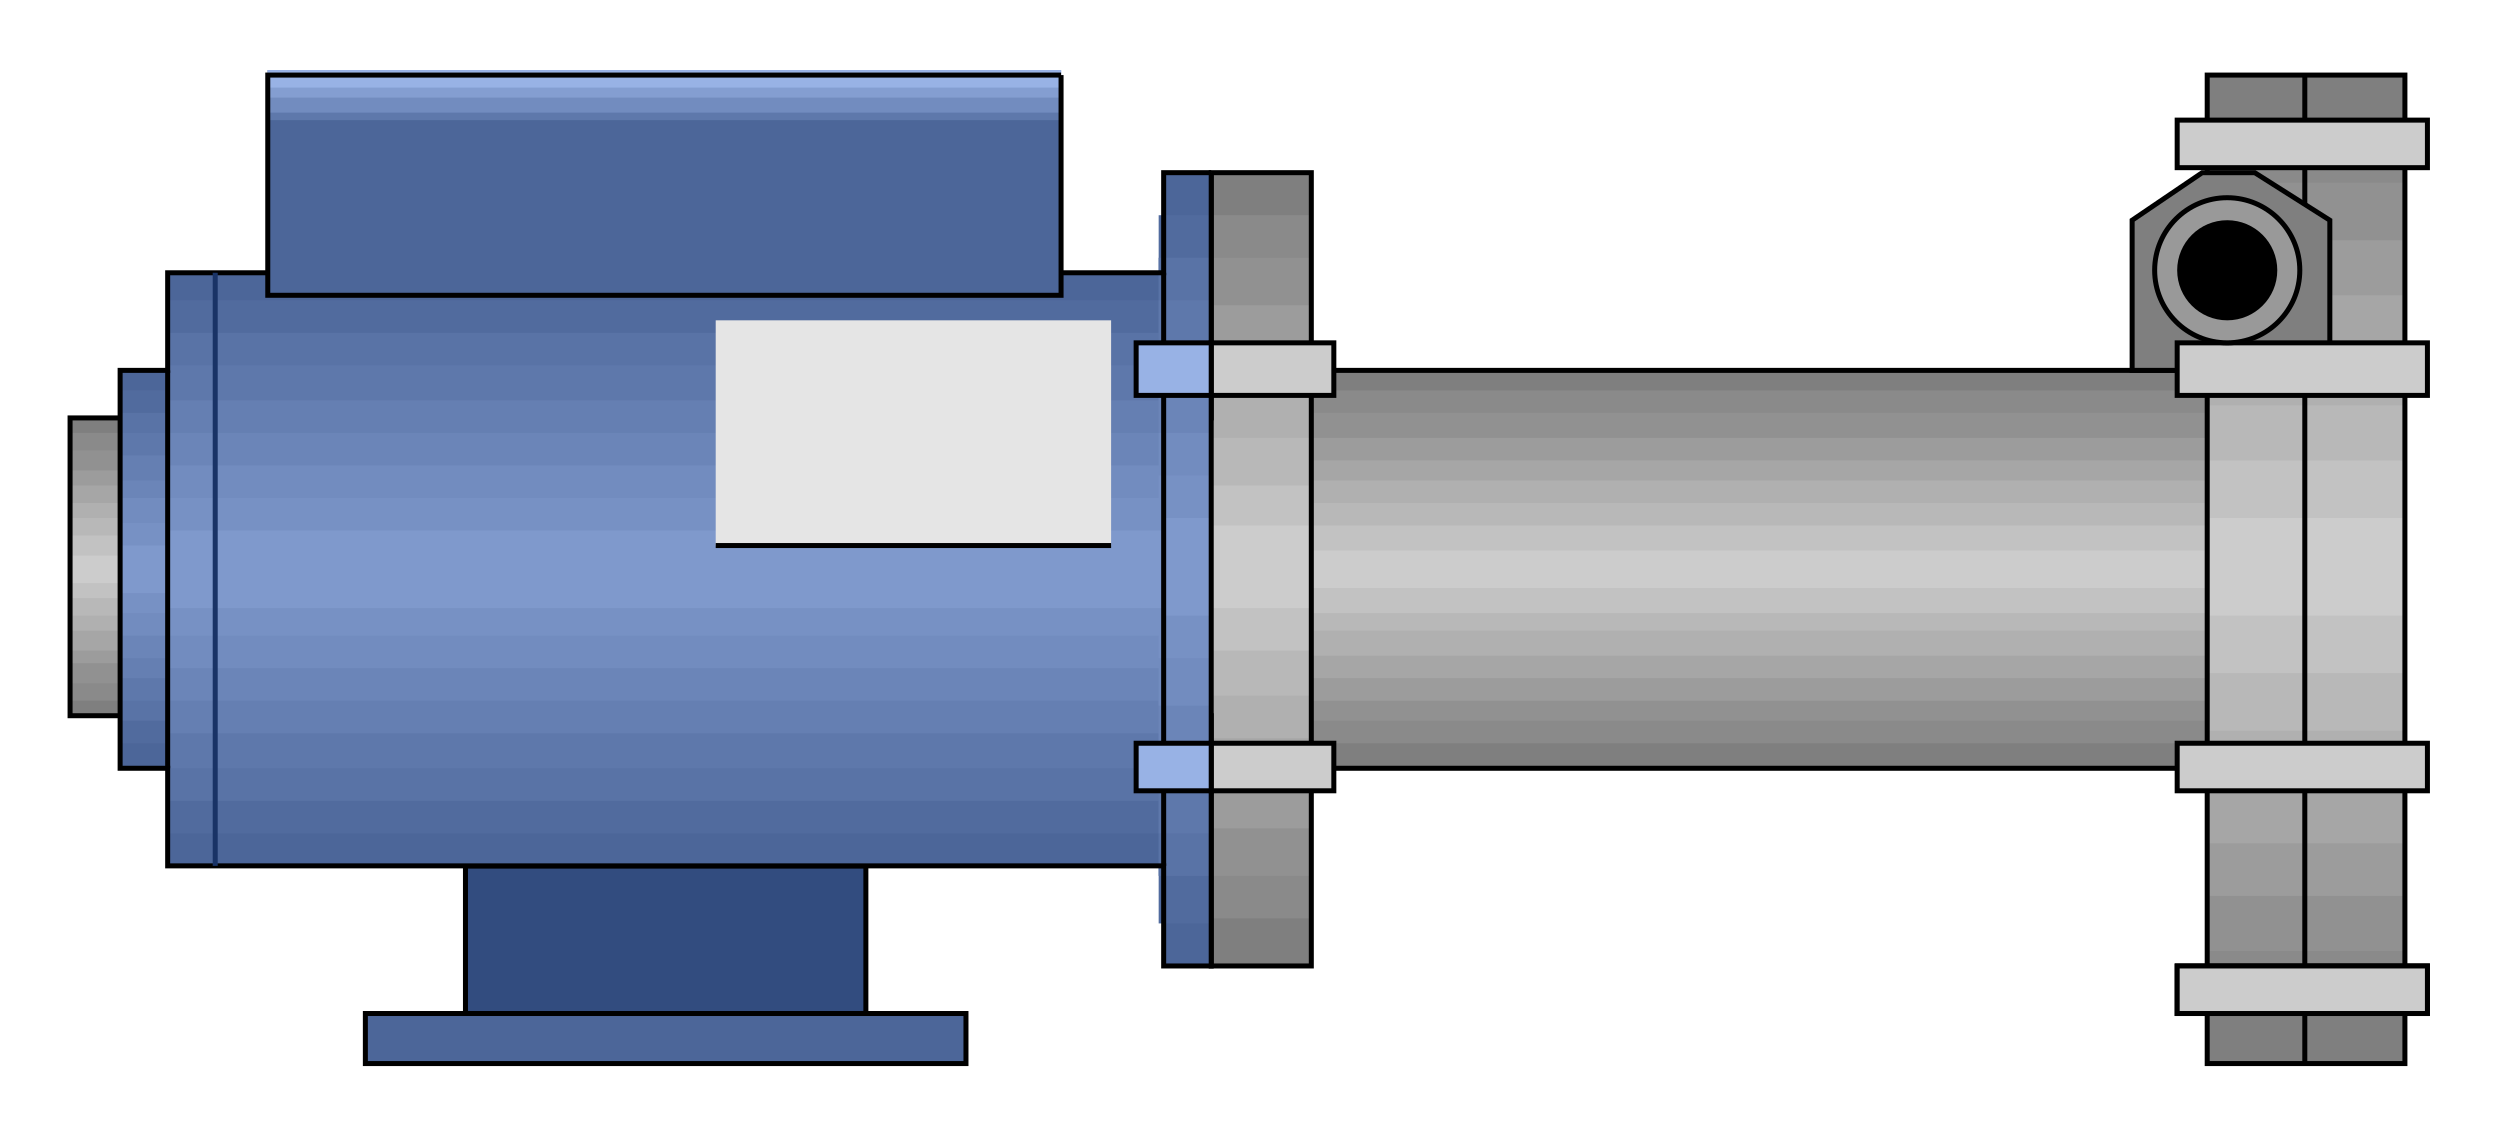 <?xml version="1.0" encoding="utf-8" standalone="no"?><!DOCTYPE svg PUBLIC "-//W3C//DTD SVG 1.1//EN" "http://www.w3.org/Graphics/SVG/1.1/DTD/svg11-flat-20030114.dtd"><svg width="999" height="454" version="1.1" xmlns="http://www.w3.org/2000/svg" xmlns:xlink="http://www.w3.org/1999/xlink">

<path style="fill:#324c7f;stroke:#000;stroke-width:2" d="M346,346 l-160,0 0,59 160,0 0,-59z" />
<path style="fill:#7f7f7f" d="M882,307 l0,118 79,0 0,-395 -79,0 0,118 -358,0 0,-79 -40,0 0,98 -456,0 0,119 456,0 0,100 40,0 0,-79 358,0z" />
<path style="fill:#8a8a8a" d="M882,297 l0,106 79,0 0,-353 -79,0 0,106 -358,0 0,-70 -40,0 0,87 -456,0 0,107 456,0 0,87 40,0 0,-70 358,0z" />
<path style="fill:#919191" d="M882,288 l0,92 79,0 0,-307 -79,0 0,92 -358,0 0,-62 -40,0 0,77 -456,0 0,93 456,0 0,77 40,0 0,-62 358,0z" />
<path style="fill:#9c9c9c" d="M882,280 l0,78 79,0 0,-262 -79,0 0,79 -358,0 0,-53 -40,0 0,66 -456,0 0,77 456,0 0,66 40,0 0,-51 358,0z" />
<path style="fill:#a6a6a6" d="M882,271 l0,66 79,0 0,-219 -79,0 0,66 -358,0 0,-45 -40,0 0,55 -456,0 0,66 456,0 0,54 40,0 0,-43 358,0z" />
<path style="fill:#b0b0b0" d="M882,262 l0,52 79,0 0,-175 -79,0 0,53 -358,0 0,-34 -40,0 0,43 -456,0 0,51 456,0 0,43 40,0 0,-33 358,0z" />
<path style="fill:#b8b8b8" d="M882,252 l0,40 79,0 0,-130 -79,0 0,39 -358,0 0,-26 -40,0 0,32 -456,0 0,39 456,0 0,32 40,0 0,-26 358,0z" />
<path style="fill:#c2c2c2" d="M882,245 l0,24 79,0 0,-85 -79,0 0,26 -358,0 0,-16 -40,0 0,20 -456,0 0,25 456,0 0,21 40,0 0,-15 358,0z" />
<path style="fill:#ccc" d="M882,235 l0,11 79,0 0,-39 -79,0 0,13 -358,0 0,-10 -40,0 0,12 -456,0 0,11 456,0 0,10 40,0 0,-8 358,0z" />
<path style="fill:none;stroke:#000;stroke-width:2" d="M882,307 l0,118 79,0 0,-395 -79,0 0,118 -358,0 0,-79 -40,0 0,98 -456,0 0,119 456,0 0,100 40,0 0,-79 358,0" />
<path style="fill:none;stroke:#000;stroke-width:2" d="M921,30 l0,395" />
<path style="fill:none;stroke:#000;stroke-width:2" d="M882,307 l0,-159" />
<path style="fill:none;stroke:#000;stroke-width:2" d="M524,307 l0,-159" />
<path style="fill:#4c6699" d="M484,69 l-19,0 0,40 -398,0 0,39 -19,0 0,159 19,0 0,39 398,0 0,40 19,0 0,-317z" />
<path style="fill:#516b9e" d="M484,86 l-21,0 0,34 -396,0 0,36 -19,0 0,141 19,0 0,36 396,0 0,36 21,0 0,-283z" />
<path style="fill:#5973a6" d="M484,103 l-21,0 0,30 -396,0 0,32 -19,0 0,123 19,0 0,32 396,0 0,30 21,0 0,-247z" />
<path style="fill:#5e78ab" d="M484,120 l-21,0 0,26 -396,0 0,27 -19,0 0,107 19,0 0,27 396,0 0,26 21,0 0,-213z" />
<path style="fill:#657fb2" d="M484,137 l-21,0 0,23 -396,0 0,22 -19,0 0,89 19,0 0,22 396,0 0,23 21,0 0,-179z" />
<path style="fill:#6b85b8" d="M484,156 l-21,0 0,17 -396,0 0,19 -19,0 0,71 19,0 0,17 396,0 0,19 21,0 0,-143z" />
<path style="fill:#728cbf" d="M484,173 l-21,0 0,13 -396,0 0,13 -19,0 0,55 19,0 0,13 396,0 0,15 21,0 0,-109z" />
<path style="fill:#7791c4" d="M484,190 l-21,0 0,9 -396,0 0,10 -19,0 0,36 19,0 0,9 396,0 0,9 21,0 0,-73z" />
<path style="fill:#7f99cc" d="M484,207 l-19,0 0,5 -398,0 0,6 -19,0 0,19 19,0 0,6 398,0 0,3 19,0 0,-39z" />
<path style="fill:none;stroke:#000;stroke-width:2" d="M484,69 l-19,0 0,40 -398,0 0,39 -19,0 0,159 19,0 0,39 398,0 0,40 19,0 0,-317" />
<path style="fill:none;stroke:#000;stroke-width:2" d="M465,346 l0,-237" />
<path style="fill:none;stroke:#000;stroke-width:2" d="M67,307 l0,-159" />
<path style="fill:#4c6699;stroke:#000;stroke-width:2" d="M386,425 l-240,0 0,-20 240,0 0,20z" />
<path style="fill:#ccc;stroke:#000;stroke-width:2" d="M970,386 l-100,0 0,19 100,0 0,-19z" />
<path style="fill:#ccc;stroke:#000;stroke-width:2" d="M970,386 l-100,0 0,19 100,0 0,-19z" />
<path style="fill:#ccc;stroke:#000;stroke-width:2" d="M970,297 l-100,0 0,19 100,0 0,-19z" />
<path style="fill:#ccc;stroke:#000;stroke-width:2" d="M970,48 l-100,0 0,19 100,0 0,-19z" />
<path style="fill:#e5e5e5" d="M444,128 l-158,0 0,90 158,0 0,-90z" />
<path style="fill:none;stroke:#000;stroke-width:2" d="M444,218 l-158,0" />
<path style="fill:#ccc;stroke:#000;stroke-width:2" d="M533,137 l-49,0 0,21 49,0 0,-21z" />
<path style="fill:#98b2e5;stroke:#000;stroke-width:2" d="M454,137 l30,0 0,21 -30,0 0,-21z" />
<path style="fill:#ccc;stroke:#000;stroke-width:2" d="M533,297 l-49,0 0,19 49,0 0,-19z" />
<path style="fill:#98b2e5;stroke:#000;stroke-width:2" d="M454,297 l30,0 0,19 -30,0 0,-19z" />
<path style="fill:#4c6699" d="M424,30 l-317,0 0,88 317,0 0,-88z" />
<path style="fill:#5e78ab" d="M424,28 l-317,0 0,20 317,0 0,-20z" />
<path style="fill:#728cbf" d="M424,28 l-317,0 0,17 317,0 0,-17z" />
<path style="fill:#849ed1" d="M424,28 l-317,0 0,11 317,0 0,-11z" />
<path style="fill:#98b2e5" d="M424,28 l-317,0 0,7 317,0 0,-7z" />
<path style="fill:none;stroke:#000;stroke-width:2" d="M424,30 l-317,0 0,88 317,0 0,-88" />
<path style="fill:none;stroke:#193366;stroke-width:2" d="M86,346 l0,-237" />
<path style="fill:#7f7f7f;stroke:#000;stroke-width:2" d="M931,148 l0,-60 -30,-19 -21,0 -28,19 0,60 79,0z" />
<path style="fill:#ccc;stroke:#000;stroke-width:2" d="M970,137 l-100,0 0,21 100,0 0,-21z" />
<circle style="fill:#999;stroke:#000;stroke-width:2" cx="890" cy="108" r="29" />
<circle style="fill:#000" cx="890" cy="108" r="20" />

</svg>
